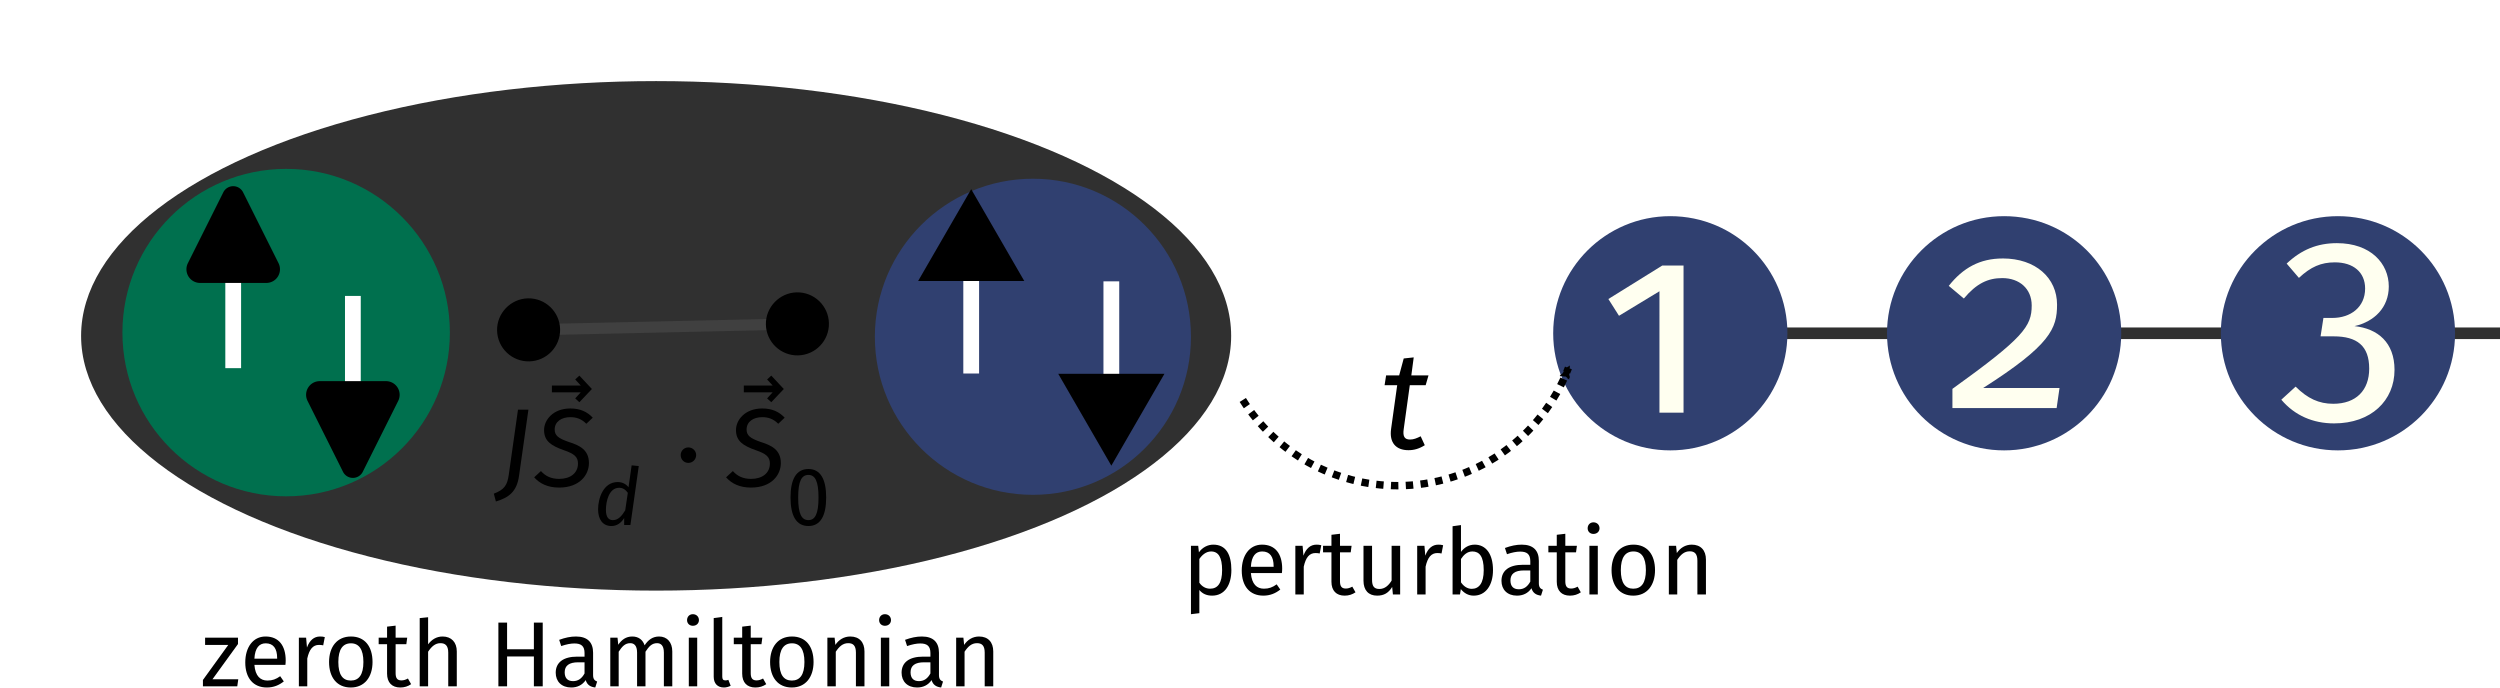 <?xml version="1.0" encoding="UTF-8" standalone="no"?>
<svg
   xml:space="preserve"
   inkscape:version="1.2.1 (9c6d41e410, 2022-07-14)"
   sodipodi:docname="perturbation.svg"
   id="svg32714"
   version="1.2"
   viewBox="0 0 674.016 185.355"
   height="185.355pt"
   width="674.016pt"
   xmlns:inkscape="http://www.inkscape.org/namespaces/inkscape"
   xmlns:sodipodi="http://sodipodi.sourceforge.net/DTD/sodipodi-0.dtd"
   xmlns="http://www.w3.org/2000/svg"
   xmlns:svg="http://www.w3.org/2000/svg"
   xmlns:ns26="http://www.iki.fi/pav/software/textext/"><sodipodi:namedview
     id="namedview32716"
     pagecolor="#505050"
     bordercolor="#eeeeee"
     borderopacity="1"
     inkscape:pageshadow="0"
     inkscape:pageopacity="0"
     inkscape:pagecheckerboard="0"
     inkscape:document-units="pt"
     showgrid="false"
     inkscape:zoom="1.1540071"
     inkscape:cx="476.16693"
     inkscape:cy="-14.731279"
     inkscape:window-width="1916"
     inkscape:window-height="1052"
     inkscape:window-x="0"
     inkscape:window-y="24"
     inkscape:window-maximized="1"
     inkscape:current-layer="svg32714"
     inkscape:snap-bbox="true"
     inkscape:object-paths="true"
     inkscape:snap-intersection-paths="true"
     inkscape:snap-global="false"
     inkscape:showpageshadow="0"
     inkscape:deskcolor="#505050" /><defs
     id="defs32609"><inkscape:path-effect
       effect="spiro"
       id="path-effect15818"
       is_visible="true"
       lpeversion="1" /><marker
       style="overflow:visible"
       id="marker15558"
       refX="0"
       refY="0"
       orient="auto"
       inkscape:stockid="Dot"
       markerWidth="5.667"
       markerHeight="5.667"
       viewBox="0 0 5.667 5.667"
       inkscape:isstock="true"
       inkscape:collect="always"
       preserveAspectRatio="xMidYMid"><path
         transform="scale(0.5)"
         style="fill:context-stroke;fill-rule:evenodd;stroke:context-stroke;stroke-width:1pt"
         d="M 5,0 C 5,2.76 2.76,5 0,5 -2.76,5 -5,2.76 -5,0 c 0,-2.76 2.3,-5 5,-5 2.76,0 5,2.24 5,5 z"
         id="path15556"
         sodipodi:nodetypes="sssss" /></marker><marker
       style="overflow:visible"
       id="Dot"
       refX="0"
       refY="0"
       orient="auto"
       inkscape:stockid="Dot"
       markerWidth="5.667"
       markerHeight="5.667"
       viewBox="0 0 5.667 5.667"
       inkscape:isstock="true"
       inkscape:collect="always"
       preserveAspectRatio="xMidYMid"><path
         transform="scale(0.5)"
         style="fill:context-stroke;fill-rule:evenodd;stroke:context-stroke;stroke-width:1pt"
         d="M 5,0 C 5,2.76 2.76,5 0,5 -2.76,5 -5,2.76 -5,0 c 0,-2.76 2.3,-5 5,-5 2.76,0 5,2.24 5,5 z"
         id="Dot1"
         sodipodi:nodetypes="sssss" /></marker><inkscape:path-effect
       effect="spiro"
       id="path-effect13972"
       is_visible="true"
       lpeversion="1" /><inkscape:path-effect
       effect="spiro"
       id="path-effect13467"
       is_visible="true"
       lpeversion="1" /><inkscape:path-effect
       effect="spiro"
       id="path-effect13026"
       is_visible="true"
       lpeversion="1" /><marker
       style="overflow:visible"
       id="RoundedArrow"
       refX="0"
       refY="0"
       orient="auto-start-reverse"
       inkscape:stockid="RoundedArrow"
       markerWidth="6.135"
       markerHeight="5.93"
       viewBox="0 0 6.135 5.93"
       inkscape:isstock="true"
       inkscape:collect="always"
       preserveAspectRatio="xMidYMid"><path
         transform="scale(0.7)"
         d="m -0.211,-4.106 6.422,3.211 a 1,1 90 0 1 0,1.789 L -0.211,4.106 A 1.236,1.236 31.717 0 1 -2,3 v -6 a 1.236,1.236 148.283 0 1 1.789,-1.106 z"
         style="fill:context-stroke;fill-rule:evenodd;stroke:none"
         id="path1367" /></marker><inkscape:path-effect
       effect="spiro"
       id="path-effect97285"
       is_visible="true"
       lpeversion="1" /><marker
       style="overflow:visible"
       id="EmptyTriangleIn"
       refX="-1"
       refY="0"
       orient="auto-start-reverse"
       inkscape:stockid="EmptyTriangleIn"
       markerWidth="5.824"
       markerHeight="6.733"
       viewBox="0 0 5.824 6.733"
       inkscape:isstock="true"
       inkscape:collect="always"
       preserveAspectRatio="xMidYMid"><path
         transform="scale(0.5)"
         style="fill:context-fill;fill-rule:evenodd;stroke:context-stroke;stroke-width:2"
         d="M 5.77,0 -2.88,5 V -5 Z"
         id="path153" /></marker><inkscape:path-effect
       effect="spiro"
       id="path-effect97007"
       is_visible="true"
       lpeversion="1" /><marker
       style="overflow:visible"
       id="marker9621"
       refX="0"
       refY="0"
       orient="auto"
       inkscape:stockid="Arrow2Mend"
       inkscape:isstock="true"><path
         transform="scale(-0.6)"
         d="M 8.719,4.034 -2.207,0.016 8.719,-4.002 c -1.745,2.372 -1.735,5.617 -6e-7,8.035 z"
         style="fill:context-stroke;fill-rule:evenodd;stroke:context-stroke;stroke-width:0.625;stroke-linejoin:round"
         id="path9619" /></marker><marker
       style="overflow:visible"
       id="Arrow2Mend"
       refX="0"
       refY="0"
       orient="auto"
       inkscape:stockid="Arrow2Mend"
       inkscape:isstock="true"><path
         transform="scale(-0.6)"
         d="M 8.719,4.034 -2.207,0.016 8.719,-4.002 c -1.745,2.372 -1.735,5.617 -6e-7,8.035 z"
         style="fill:context-stroke;fill-rule:evenodd;stroke:context-stroke;stroke-width:0.625;stroke-linejoin:round"
         id="path9370" /></marker><marker
       style="overflow:visible"
       id="Arrow2Lend"
       refX="0"
       refY="0"
       orient="auto"
       inkscape:stockid="Arrow2Lend"
       inkscape:isstock="true"><path
         transform="matrix(-1.1,0,0,-1.1,-1.1,0)"
         d="M 8.719,4.034 -2.207,0.016 8.719,-4.002 c -1.745,2.372 -1.735,5.617 -6e-7,8.035 z"
         style="fill:context-stroke;fill-rule:evenodd;stroke:context-stroke;stroke-width:0.625;stroke-linejoin:round"
         id="path9364" /></marker><inkscape:path-effect
       effect="spiro"
       id="path-effect8375"
       is_visible="true"
       lpeversion="1" /><inkscape:path-effect
       effect="spiro"
       id="path-effect8371"
       is_visible="true"
       lpeversion="1" /><inkscape:path-effect
       effect="spiro"
       id="path-effect8334"
       is_visible="true"
       lpeversion="1" /><inkscape:path-effect
       effect="spiro"
       id="path-effect8213"
       is_visible="true"
       lpeversion="1" /><clipPath
       id="clip1"><path
         d="m 28,134 h 11 v 17.242 H 28 Z m 0,0"
         id="path32600" /></clipPath><clipPath
       id="clip2"><path
         d="m 75,134 h 12 v 17.242 H 75 Z m 0,0"
         id="path32603" /></clipPath><clipPath
       id="clip3"><path
         d="m 345,133 h 10.316 v 13 H 345 Z m 0,0"
         id="path32606" /></clipPath><g
       id="id-d512316c-f310-4ef7-b32f-ea93f87dd485-7"><g
         id="id-aec88e65-99b3-4c56-a594-255c12e961eb-5"><path
           d="M 5.406,-10.469 H 1.219 V 3.484 h 4.188 z M 4.875,-9.953 V 2.969 H 1.781 V -9.953 Z M 3.234,-4.5 c -0.391,0 -0.938,0.125 -0.938,0.391 0,0.125 0.094,0.234 0.25,0.234 0.031,0 0.078,-0.016 0.125,-0.031 0.172,-0.078 0.312,-0.109 0.516,-0.109 0.5,0 0.609,0.297 0.609,0.688 0,0.531 -0.188,0.719 -0.906,0.766 v 0.844 c 0,0.141 0.125,0.234 0.25,0.234 0.125,0 0.25,-0.094 0.25,-0.234 V -2.172 C 4.062,-2.266 4.344,-2.656 4.344,-3.344 4.344,-3.953 4.094,-4.5 3.234,-4.5 Z m -0.094,3.297 c -0.203,0 -0.344,0.156 -0.344,0.359 0,0.203 0.141,0.359 0.344,0.359 0.203,0 0.344,-0.156 0.344,-0.359 0,-0.203 -0.141,-0.359 -0.344,-0.359 z m 0,0"
           id="id-7c2a457f-f768-4159-9e9f-9df2cc3e5e13-3" /></g><g
         id="id-cbdc8fff-0ca5-40b0-a6c3-fd6785a6998c-5"><path
           d="M 4.031,-5.25 H 0.484 v 0.781 h 2.5 L 0.25,-0.688 V 0 H 3.953 L 4.062,-0.766 H 1.281 l 2.75,-3.797 z m 0,0"
           id="id-d973a2bc-a0f1-46d3-be99-e1468b8100fd-6" /></g><g
         id="id-5686a47d-2053-4c4d-820f-b70b1f5df129-2"><path
           d="m 4.922,-2.781 c 0,-1.609 -0.75,-2.594 -2.172,-2.594 -1.359,0 -2.188,1.172 -2.188,2.797 0,1.672 0.859,2.703 2.328,2.703 0.734,0 1.312,-0.25 1.828,-0.656 L 4.328,-1.094 C 3.875,-0.766 3.484,-0.625 2.953,-0.625 c -0.75,0 -1.312,-0.469 -1.406,-1.688 h 3.344 c 0.016,-0.125 0.031,-0.297 0.031,-0.469 z M 4,-2.984 H 1.547 c 0.062,-1.172 0.531,-1.656 1.219,-1.656 0.828,0 1.234,0.562 1.234,1.594 z m 0,0"
           id="id-a332717d-d305-44bd-a0ed-aad2acac9b2e-9" /></g><g
         id="id-0e774e49-ecc7-4b16-9075-b05632ae91b5-1"><path
           d="m 3.203,-5.375 c -0.641,0 -1.125,0.406 -1.406,1.188 L 1.703,-5.25 H 0.922 V 0 h 0.906 v -3 c 0.219,-1 0.609,-1.469 1.266,-1.469 0.188,0 0.297,0.016 0.453,0.047 L 3.719,-5.312 C 3.562,-5.359 3.375,-5.375 3.203,-5.375 Z m 0,0"
           id="id-af3d88dc-cd40-4e0c-89bc-b4785b17be2d-2" /></g><g
         id="id-b16cf8d5-1627-44bd-a3e3-091b7fd09800-7"><path
           d="m 2.922,-5.375 c -1.5,0 -2.359,1.125 -2.359,2.75 0,1.672 0.859,2.75 2.344,2.75 C 4.391,0.125 5.25,-1 5.25,-2.625 c 0,-1.672 -0.828,-2.75 -2.328,-2.75 z m 0,0.734 c 0.859,0 1.344,0.641 1.344,2.016 0,1.375 -0.484,2 -1.359,2 -0.875,0 -1.344,-0.625 -1.344,-2 0,-1.375 0.484,-2.016 1.359,-2.016 z m 0,0"
           id="id-20005495-b261-4cc2-b6b6-ed297e2db39b-0" /></g><g
         id="id-6b9ff16d-207e-4e6d-bab3-4e5b23972824-9"><path
           d="m 3.25,-0.844 c -0.266,0.141 -0.469,0.203 -0.703,0.203 -0.453,0 -0.625,-0.25 -0.625,-0.781 v -3.125 h 1.156 L 3.172,-5.25 h -1.25 V -6.547 L 1,-6.438 V -5.25 H 0.094 v 0.703 H 1 V -1.375 c 0,0.969 0.531,1.5 1.422,1.5 C 2.875,0.125 3.25,0 3.594,-0.234 Z m 0,0"
           id="id-32b60361-bbea-40ea-b977-53eb510acd35-3" /></g><g
         id="id-71869a43-d697-4ceb-a7f9-8ebf4b864781-6"><path
           d="m 3.391,-5.375 c -0.656,0 -1.172,0.328 -1.562,0.844 v -2.922 l -0.906,0.094 V 0 h 0.906 V -3.734 C 2.188,-4.281 2.594,-4.656 3.156,-4.656 3.656,-4.656 4,-4.422 4,-3.641 V 0 H 4.922 V -3.766 C 4.922,-4.75 4.344,-5.375 3.391,-5.375 Z m 0,0"
           id="id-1e3d112e-4560-4763-824b-0e30cffc45d8-0" /></g><g
         id="id-1e91a301-79e9-4d0c-a978-b6b3c6a52f9e-6"><path
           d="m 2.375,-5.375 c -1.094,0 -1.891,0.609 -1.891,1.453 0,0.734 0.438,1.219 1.578,1.516 1.016,0.266 1.281,0.469 1.281,0.984 0,0.5 -0.438,0.797 -1.125,0.797 -0.578,0 -1.062,-0.188 -1.484,-0.5 L 0.25,-0.562 c 0.453,0.391 1.094,0.688 1.984,0.688 1.062,0 2.078,-0.5 2.078,-1.594 0,-0.922 -0.641,-1.359 -1.75,-1.641 -0.844,-0.219 -1.125,-0.422 -1.125,-0.844 0,-0.422 0.359,-0.688 0.969,-0.688 0.484,0 0.891,0.141 1.359,0.438 L 4.156,-4.781 C 3.656,-5.156 3.109,-5.375 2.375,-5.375 Z m 0,0"
           id="id-53a9d073-0486-42ca-ac9a-a430e0ddfb98-2" /></g><g
         id="id-0db217cc-3c59-4772-870f-536584d3a0e2-6"><path
           d="m 1.359,-7.781 c -0.375,0 -0.625,0.281 -0.625,0.641 0,0.344 0.25,0.609 0.625,0.609 0.391,0 0.656,-0.266 0.656,-0.609 C 2.016,-7.5 1.75,-7.781 1.359,-7.781 Z M 1.828,-5.25 H 0.922 V 0 h 0.906 z m 0,0"
           id="id-87b2e3dc-de9a-40b7-8807-e8766aeb7488-1" /></g></g><inkscape:path-effect
       effect="spiro"
       id="path-effect97007-1"
       is_visible="true"
       lpeversion="1" /><inkscape:path-effect
       effect="spiro"
       id="path-effect97285-2"
       is_visible="true"
       lpeversion="1" /><clipPath
       id="clip-0"><path
         clip-rule="nonzero"
         d="m 355,64 h 203.055 v 4 H 355 Z m 0,0"
         id="path4083" /></clipPath><clipPath
       id="clip-1"><path
         clip-rule="nonzero"
         d="m 405,88 h 114 v 61.895 H 405 Z m 0,0"
         id="path4086" /></clipPath><clipPath
       id="clip-2"><path
         clip-rule="nonzero"
         d="m 547,8 h 11.055 V 23 H 547 Z m 0,0"
         id="path4089" /></clipPath><clipPath
       id="clip-3"><path
         clip-rule="nonzero"
         d="m 25,133 h 11 v 16.895 H 25 Z m 0,0"
         id="path4092" /></clipPath><clipPath
       id="clip-4"><path
         clip-rule="nonzero"
         d="m 73,133 h 11 v 16.895 H 73 Z m 0,0"
         id="path4095" /></clipPath><marker
       style="overflow:visible"
       id="Arrow2Mend-7"
       refX="0"
       refY="0"
       orient="auto"
       inkscape:stockid="Arrow2Mend"
       inkscape:isstock="true"><path
         transform="scale(-0.6)"
         d="M 8.719,4.034 -2.207,0.016 8.719,-4.002 c -1.745,2.372 -1.735,5.617 -6e-7,8.035 z"
         style="fill:context-stroke;fill-rule:evenodd;stroke:context-stroke;stroke-width:0.625;stroke-linejoin:round"
         id="path9370-5" /></marker><inkscape:path-effect
       effect="spiro"
       id="path-effect8371-3"
       is_visible="true"
       lpeversion="1" /><filter
       inkscape:collect="always"
       style="color-interpolation-filters:sRGB"
       id="filter15718"
       x="-0.071"
       y="-0.159"
       width="1.141"
       height="1.318"><feGaussianBlur
         inkscape:collect="always"
         stdDeviation="9.11"
         id="feGaussianBlur15720" /></filter></defs><ellipse
     style="opacity:1;mix-blend-mode:normal;fill:#303030;fill-opacity:1;stroke:none;stroke-width:3.869;stroke-dasharray:none;filter:url(#filter15718)"
     id="path14894"
     cx="176.896"
     cy="90.55"
     rx="155.032"
     ry="68.686" /><path
     style="fill:none;stroke:#303030;stroke-width:3.129;stroke-linecap:butt;stroke-linejoin:miter;stroke-miterlimit:4;stroke-dasharray:none;stroke-opacity:1"
     d="M 448.853,89.853 H 674.016"
     id="path8211"
     inkscape:path-effect="#path-effect8213"
     inkscape:original-d="m 448.85319,89.852667 c 75.05505,-7.51e-4 150.10924,-7.51e-4 225.16256,0" /><path
     fill-rule="nonzero"
     fill="#304070"
     fill-opacity="1"
     d="m 321.089,90.796 c 0,23.535 -19.078,42.61 -42.61,42.61 -23.535,0 -42.61,-19.075 -42.61,-42.61 0,-23.532 19.075,-42.61 42.61,-42.61 23.532,0 42.61,19.078 42.61,42.61 z m 0,0"
     id="path4102-6"
     style="stroke-width:0.775" /><path
     fill-rule="nonzero"
     fill="#307070"
     fill-opacity="1"
     d="m 121.288,89.671 c 0,24.378 -19.766,44.141 -44.141,44.141 -24.378,0 -44.141,-19.763 -44.141,-44.141 0,-24.375 19.763,-44.141 44.141,-44.141 24.375,0 44.141,19.766 44.141,44.141 z m 0,0"
     id="path4100-3"
     style="fill:#00704e;fill-opacity:1;stroke-width:0.803" /><path
     style="fill:#304070;fill-opacity:1;fill-rule:nonzero;stroke:none;stroke-width:0.654"
     d="m 571.897,89.853 c 0,17.439 -14.137,31.573 -31.573,31.573 -17.439,0 -31.573,-14.134 -31.573,-31.573 0,-17.437 14.134,-31.573 31.573,-31.573 17.437,0 31.573,14.137 31.573,31.573 z m 0,0"
     id="path9341" /><path
     style="fill:#304070;fill-opacity:1;fill-rule:nonzero;stroke:none;stroke-width:0.654"
     d="m 481.897,89.853 c 0,17.439 -14.137,31.573 -31.573,31.573 -17.439,0 -31.573,-14.134 -31.573,-31.573 0,-17.437 14.134,-31.573 31.573,-31.573 17.437,0 31.573,14.137 31.573,31.573 z m 0,0"
     id="path8295" /><path
     style="fill:none;stroke:#000000;stroke-width:2;stroke-linecap:butt;stroke-linejoin:miter;stroke-miterlimit:4;stroke-dasharray:2, 2;stroke-dashoffset:0;stroke-opacity:1;marker-end:url(#Arrow2Mend-7)"
     d="m 335.065,107.836 c 4.401,7.023 10.606,12.906 17.855,16.925 7.248,4.02 15.525,6.168 23.813,6.181 9.923,0.016 19.829,-3.054 28.004,-8.679 8.175,-5.625 14.583,-13.779 18.114,-23.053"
     id="path8369-5"
     inkscape:path-effect="#path-effect8371-3"
     inkscape:original-d="m 335.06543,107.83625 c 3.60647,4.97561 38.06292,18.12918 41.66789,23.10629 3.60495,4.97711 26.23416,-22.10401 46.11865,-31.731359"
     sodipodi:nodetypes="csc" /><g
     transform="matrix(7.052,0,0,7.052,433.619,71.584)"
     ns26:version="1.6.0"
     ns26:texconverter="pdflatex"
     ns26:pdfconverter="inkscape"
     ns26:text="1"
     ns26:preamble="/home/kirito/.config/inkscape/textext.tex"
     ns26:scale="1.538712710378192"
     ns26:alignment="middle center"
     ns26:stroke-to-path="0"
     ns26:inkscapeversion="1.1.2"
     ns26:jacobian_sqrt="1.15403"
     id="g5204"
     style="fill:#fffff0;fill-opacity:1"><defs
       id="id-dd0b2e13-3573-4216-8844-eac4baa350d1"><g
         id="id-b973796e-d354-4848-a5ff-eaebdb09e24b"><g
           id="id-c3d102dd-40fc-4a9c-b5fd-9099f25be71d"><path
             d="M 5.406,-10.469 H 1.219 V 3.484 h 4.188 z M 4.875,-9.953 V 2.969 H 1.781 V -9.953 Z M 3.234,-4.5 c -0.391,0 -0.938,0.125 -0.938,0.391 0,0.125 0.094,0.234 0.25,0.234 0.031,0 0.078,-0.016 0.125,-0.031 0.172,-0.078 0.312,-0.109 0.516,-0.109 0.5,0 0.609,0.297 0.609,0.688 0,0.531 -0.188,0.719 -0.906,0.766 v 0.844 c 0,0.141 0.125,0.234 0.25,0.234 0.125,0 0.25,-0.094 0.25,-0.234 V -2.172 C 4.062,-2.266 4.344,-2.656 4.344,-3.344 4.344,-3.953 4.094,-4.5 3.234,-4.5 Z m -0.094,3.297 c -0.203,0 -0.344,0.156 -0.344,0.359 0,0.203 0.141,0.359 0.344,0.359 0.203,0 0.344,-0.156 0.344,-0.359 0,-0.203 -0.141,-0.359 -0.344,-0.359 z m 0,0"
             id="id-26b0e9d6-a94f-4966-a84e-15f1b8718643" /></g><g
           id="id-1667c4f7-7ac4-4136-847d-d91f19a27025"><path
             d="m 3.219,-5.625 h -0.812 l -2.062,1.281 0.406,0.641 1.547,-0.938 V 0 H 3.219 Z m 0,0"
             id="id-70203c3e-0722-4afe-a49b-8cd7dbe769d6" /></g></g></defs><g
       fill="#000000"
       fill-opacity="1"
       id="id-5ddd0cd7-14a8-4e50-9881-ece535838dfe"
       transform="translate(-149.056,-129.14)"
       style="fill:#fffff0;fill-opacity:1"><g
         transform="translate(148.712,134.765)"
         id="g5201"
         style="fill:#fffff0;fill-opacity:1"><path
           d="m 3.219,-5.625 h -0.812 l -2.062,1.281 0.406,0.641 1.547,-0.938 V 0 H 3.219 Z m 0,0"
           id="id-f140cd23-f640-40a4-aff7-73312f5ce338"
           style="fill:#fffff0;fill-opacity:1" /></g></g></g><g
     transform="matrix(7.052,0,0,7.052,525.391,69.687)"
     ns26:version="1.6.0"
     ns26:texconverter="pdflatex"
     ns26:pdfconverter="inkscape"
     ns26:text="2"
     ns26:preamble="/home/kirito/.config/inkscape/textext.tex"
     ns26:scale="9.402392397113081"
     ns26:alignment="middle center"
     ns26:stroke-to-path="0"
     ns26:inkscapeversion="1.1.2"
     ns26:jacobian_sqrt="7.05177"
     style="fill:#fffff0;fill-opacity:1;stroke-width:0"
     id="g5585"><defs
       id="id-6a4a5511-3f68-49db-9157-c4ad87183321"
       style="fill:#fffff0;fill-opacity:1;stroke-width:0"><g
         id="id-57d23a1f-89b1-4436-bbc7-2a4cdee42d2d"
         style="fill:#fffff0;fill-opacity:1;stroke-width:0"><g
           id="id-443c3c25-1e2b-40b0-9286-a500f1a904b5"
           style="fill:#fffff0;fill-opacity:1;stroke-width:0"><path
             d="M 5.406,-10.469 H 1.219 V 3.484 h 4.188 z M 4.875,-9.953 V 2.969 H 1.781 V -9.953 Z M 3.234,-4.5 c -0.391,0 -0.938,0.125 -0.938,0.391 0,0.125 0.094,0.234 0.25,0.234 0.031,0 0.078,-0.016 0.125,-0.031 0.172,-0.078 0.312,-0.109 0.516,-0.109 0.5,0 0.609,0.297 0.609,0.688 0,0.531 -0.188,0.719 -0.906,0.766 v 0.844 c 0,0.141 0.125,0.234 0.25,0.234 0.125,0 0.25,-0.094 0.25,-0.234 V -2.172 C 4.062,-2.266 4.344,-2.656 4.344,-3.344 4.344,-3.953 4.094,-4.5 3.234,-4.5 Z m -0.094,3.297 c -0.203,0 -0.344,0.156 -0.344,0.359 0,0.203 0.141,0.359 0.344,0.359 0.203,0 0.344,-0.156 0.344,-0.359 0,-0.203 -0.141,-0.359 -0.344,-0.359 z m 0,0"
             id="id-52a0cf9d-15e8-47c4-8c72-12bce957fc6c"
             style="fill:#fffff0;fill-opacity:1;stroke-width:0" /></g><g
           id="id-34e0aa38-a64d-4524-83f6-c59d6df62f79"
           style="fill:#fffff0;fill-opacity:1;stroke-width:0"><path
             d="m 2.219,-5.719 c -0.875,0 -1.516,0.359 -2.062,1.047 L 0.734,-4.188 c 0.484,-0.578 0.922,-0.781 1.469,-0.781 0.656,0 1.125,0.406 1.125,1.047 0,0.797 -0.312,1.234 -3.031,3.188 V 0 H 4.281 L 4.391,-0.766 H 1.469 c 2.578,-1.641 2.828,-2.281 2.828,-3.188 0,-1.016 -0.812,-1.766 -2.078,-1.766 z m 0,0"
             id="id-e40e3187-e742-497f-8c55-b1bcdcfb6095"
             style="fill:#fffff0;fill-opacity:1;stroke-width:0" /></g></g></defs><g
       fill-opacity="1"
       id="id-70b7229c-a90e-43af-807a-c81d317eb872"
       transform="translate(-148.868,-129.046)"
       style="fill:#fffff0;fill-opacity:1;stroke-width:0"><g
         transform="translate(148.712,134.765)"
         style="fill:#fffff0;fill-opacity:1;stroke-width:0"
         id="g6493"><path
           d="m 2.219,-5.719 c -0.875,0 -1.516,0.359 -2.062,1.047 L 0.734,-4.188 c 0.484,-0.578 0.922,-0.781 1.469,-0.781 0.656,0 1.125,0.406 1.125,1.047 0,0.797 -0.312,1.234 -3.031,3.188 V 0 H 4.281 L 4.391,-0.766 H 1.469 c 2.578,-1.641 2.828,-2.281 2.828,-3.188 0,-1.016 -0.812,-1.766 -2.078,-1.766 z m 0,0"
           id="id-81eae40f-0dfb-4709-a454-109ec118b029"
           style="fill:#fffff0;fill-opacity:1;stroke-width:0" /></g></g></g><path
     style="fill:none;fill-opacity:1;stroke:#ffffff;stroke-width:4.252;stroke-miterlimit:4.5;stroke-dasharray:none;stroke-dashoffset:0;stroke-opacity:1;marker-end:url(#EmptyTriangleIn)"
     d="M 261.842,100.7 V 71.771"
     id="path97005"
     inkscape:path-effect="#path-effect97007"
     inkscape:original-d="m 261.84152,100.69995 c 7.5e-4,-9.643718 7.5e-4,-19.286678 0,-28.928895" /><path
     style="fill:none;fill-opacity:1;stroke:#ffffff;stroke-width:4.252;stroke-miterlimit:4.5;stroke-dasharray:none;stroke-dashoffset:0;stroke-opacity:1;marker-end:url(#EmptyTriangleIn)"
     d="M 299.625,75.852 V 104.781"
     id="path97281"
     inkscape:path-effect="#path-effect97285"
     inkscape:original-d="m 299.62513,75.851881 c 7.5e-4,9.643717 7.5e-4,19.286677 0,28.928899" /><path
     style="fill:none;fill-opacity:1;stroke:#ffffff;stroke-width:4.252;stroke-miterlimit:4.5;stroke-dasharray:none;stroke-dashoffset:0;stroke-opacity:1;marker-end:url(#RoundedArrow)"
     d="M 62.874,99.257 V 70.328"
     id="path97005-9"
     inkscape:path-effect="#path-effect97007-1"
     inkscape:original-d="m 62.874188,99.257269 c 7.5e-4,-9.643719 7.5e-4,-19.286679 0,-28.928896" /><path
     style="fill:none;fill-opacity:1;stroke:#ffffff;stroke-width:4.252;stroke-miterlimit:4.5;stroke-dasharray:none;stroke-dashoffset:0;stroke-opacity:1;marker-end:url(#RoundedArrow)"
     d="M 95.137,79.783 V 108.712"
     id="path97281-3"
     inkscape:path-effect="#path-effect97285-2"
     inkscape:original-d="m 95.136567,79.782737 c 7.5e-4,9.643717 7.5e-4,19.286677 0,28.928893" /><g
     ns26:version="1.8.1"
     ns26:texconverter="xelatex"
     ns26:pdfconverter="inkscape"
     ns26:text="$J \\vec S_d \\cdot \\vec S_0$"
     ns26:preamble="/home/kirito/.config/textext/beamer_preamble.tex"
     ns26:scale="4.0"
     ns26:alignment="middle center"
     ns26:stroke-to-path="0"
     ns26:inkscapeversion="1.2.1"
     transform="matrix(3,0,0,3,133.137,101.268)"
     ns26:jacobian_sqrt="3.0"
     id="g5285"><defs
   id="id-49897a2d-6ca0-4def-900d-5a6820e492be">
    <g
   id="id-b35b3373-debf-4097-a2e9-09cd23904e1f">
      <g
   id="id-ed0928d2-ee8d-4b3c-8f52-cd4e6bc5d7b9">
        <path
   d="m 5.438,-6.438 v 5.891 H 1.344 V -6.438 Z m 0.547,-0.547 h -5.188 V 0 h 5.188 z m -2.75,4.953 c -0.219,0 -0.406,0.188 -0.406,0.422 0,0.219 0.188,0.406 0.406,0.406 0.25,0 0.422,-0.188 0.422,-0.406 0,-0.234 -0.172,-0.422 -0.422,-0.422 z M 3.438,-5.453 c -0.5,0 -0.906,0.188 -1.25,0.594 l 0.391,0.281 C 2.828,-4.875 3.094,-5 3.406,-5 3.766,-5 4,-4.812 4,-4.484 4,-3.844 2.953,-3.953 2.953,-2.938 v 0.297 H 3.5 V -2.906 c 0,-0.797 1.078,-0.656 1.078,-1.625 0,-0.469 -0.375,-0.922 -1.141,-0.922 z m 0,0"
   id="id-08122262-b2f0-41c4-9d3d-30f0e657c5a8" />
      </g>
      <g
   id="id-64f7b8b5-3d5a-4945-8e3f-456ee6119b06">
        <path
   d="M 2.656,-6.875 H 1.719 L 0.891,-1.031 C 0.766,-0.109 0.5,0.312 -0.453,0.672 L -0.266,1.375 C 0.875,1.031 1.609,0.516 1.812,-0.922 Z m 0,0"
   id="id-edbb8fd4-c320-46a6-9c43-cd2cac0956a5" />
      </g>
      <g
   id="id-8c1c3a2a-7755-4c5b-ae5d-5c36d07d3262">
        <path
   d="m -1.422,-8.203 -0.375,0.344 0.5,0.547 h -2.594 v 0.609 h 2.594 l -0.5,0.547 0.375,0.344 1.125,-1.188 z m 0,0"
   id="id-82b27ffa-c5c6-43f7-8e75-9c244c6e9091" />
      </g>
      <g
   id="id-f4f3d055-12b3-418d-bcfb-bafc5f5aa9be">
        <path
   d="m 3.234,-6.984 c -1.547,0 -2.359,1.031 -2.359,1.938 0,0.984 0.625,1.406 1.781,1.812 0.953,0.328 1.266,0.609 1.266,1.203 0,0.844 -0.672,1.375 -1.688,1.375 C 1.5,-0.656 1,-0.906 0.594,-1.359 l -0.609,0.562 c 0.5,0.562 1.219,0.922 2.234,0.922 1.875,0 2.688,-1.156 2.688,-2.203 0,-1.188 -0.844,-1.594 -1.797,-1.891 -1,-0.344 -1.281,-0.609 -1.281,-1.125 0,-0.719 0.625,-1.109 1.406,-1.109 0.547,0 1,0.156 1.438,0.594 L 5.25,-6.156 C 4.75,-6.688 4.125,-6.984 3.234,-6.984 Z m 0,0"
   id="id-acb49069-43f0-417c-861d-1dca88c0c511" />
      </g>
      <g
   id="id-b9c9ecb5-eafe-48a6-9a57-59c7beea0619">
        <path
   d="m 1.188,-3.484 c -0.391,0 -0.688,0.312 -0.688,0.688 0,0.391 0.297,0.703 0.688,0.703 0.391,0 0.703,-0.312 0.703,-0.703 0,-0.375 -0.312,-0.688 -0.703,-0.688 z m 0,0"
   id="id-b8d3a8e3-844b-4051-aead-b7e9a9f25690" />
      </g>
      <g
   id="id-be67d191-e391-4eb7-8516-34401254d703">
        <path
   d="m 3.906,-4.625 v 4.234 H 0.969 V -4.625 Z M 4.297,-5.016 H 0.578 V 0 h 3.719 z m -1.969,3.562 c -0.156,0 -0.297,0.125 -0.297,0.297 0,0.156 0.141,0.297 0.297,0.297 C 2.5,-0.859 2.625,-1 2.625,-1.156 2.625,-1.328 2.5,-1.453 2.328,-1.453 Z m 0.141,-2.469 c -0.359,0 -0.641,0.141 -0.891,0.422 L 1.844,-3.297 C 2.031,-3.5 2.234,-3.594 2.453,-3.594 c 0.266,0 0.438,0.125 0.438,0.359 0,0.469 -0.766,0.391 -0.766,1.125 v 0.203 h 0.391 v -0.188 c 0,-0.562 0.781,-0.469 0.781,-1.156 0,-0.344 -0.281,-0.672 -0.828,-0.672 z m 0,0"
   id="id-54f291f6-fab5-4d28-8692-373168330d4f" />
      </g>
      <g
   id="id-247c3608-1108-4354-85da-1d2b569174a6">
        <path
   d="m 2.25,-3.344 c 0.344,0 0.578,0.172 0.781,0.453 L 2.797,-1.312 c -0.328,0.531 -0.641,0.875 -1.109,0.875 -0.391,0 -0.625,-0.281 -0.625,-0.922 0,-0.75 0.266,-1.984 1.188,-1.984 z m 1.125,-2.016 -0.281,1.969 C 2.891,-3.656 2.562,-3.859 2.125,-3.859 c -1.297,0 -1.766,1.469 -1.766,2.453 0,0.906 0.422,1.5 1.203,1.5 0.484,0 0.875,-0.281 1.141,-0.719 V 0 h 0.562 l 0.75,-5.297 z m 0,0"
   id="id-611e0b20-4d4f-497f-bbea-942ee1359073" />
      </g>
      <g
   id="id-aa341d88-3c3f-46f8-b635-f56e0cdb2c30">
        <path
   d="m 2.016,-4.5 c 0.594,0 0.906,0.547 0.906,2.031 0,1.484 -0.312,2.031 -0.906,2.031 -0.609,0 -0.922,-0.547 -0.922,-2.031 0,-1.484 0.312,-2.031 0.922,-2.031 z m 0,-0.531 c -1.078,0 -1.609,0.891 -1.609,2.562 0,1.672 0.531,2.562 1.609,2.562 1.062,0 1.594,-0.891 1.594,-2.562 0,-1.672 -0.531,-2.562 -1.594,-2.562 z m 0,0"
   id="id-80560866-3600-4f69-9d2c-839676491f4a" />
      </g>
    </g>
  </defs>
  <g
   fill="#000000"
   fill-opacity="1"
   id="id-77e001af-58fc-47f5-b9fb-2dec8514ffde"
   transform="translate(-148.259,-124.828)">
    <g
   transform="translate(148.712,134.765)"
   id="g12265"><path
   d="M 2.656,-6.875 H 1.719 L 0.891,-1.031 C 0.766,-0.109 0.5,0.312 -0.453,0.672 L -0.266,1.375 C 0.875,1.031 1.609,0.516 1.812,-0.922 Z m 0,0"
   id="id-84bf62ae-cf41-4678-ace5-99886aa74a65" />
      </g></g>
  <g
   fill="#000000"
   fill-opacity="1"
   id="id-cf848387-4a74-4265-9f59-b6ed4ba8d127"
   transform="translate(-148.259,-124.828)">
    <g
   transform="translate(157.37,133.031)"
   id="g12269"><path
   d="m -1.422,-8.203 -0.375,0.344 0.5,0.547 h -2.594 v 0.609 h 2.594 l -0.5,0.547 0.375,0.344 1.125,-1.188 z m 0,0"
   id="id-a15db4dd-4172-4712-8201-b83a8ac9e7ff" />
      </g></g>
  <g
   fill="#000000"
   fill-opacity="1"
   id="id-10e2805e-36b8-4353-aeca-a7462dc171f5"
   transform="translate(-148.259,-124.828)">
    <g
   transform="translate(151.9,134.765)"
   id="g12273"><path
   d="m 3.234,-6.984 c -1.547,0 -2.359,1.031 -2.359,1.938 0,0.984 0.625,1.406 1.781,1.812 0.953,0.328 1.266,0.609 1.266,1.203 0,0.844 -0.672,1.375 -1.688,1.375 C 1.5,-0.656 1,-0.906 0.594,-1.359 l -0.609,0.562 c 0.5,0.562 1.219,0.922 2.234,0.922 1.875,0 2.688,-1.156 2.688,-2.203 0,-1.188 -0.844,-1.594 -1.797,-1.891 -1,-0.344 -1.281,-0.609 -1.281,-1.125 0,-0.719 0.625,-1.109 1.406,-1.109 0.547,0 1,0.156 1.438,0.594 L 5.25,-6.156 C 4.75,-6.688 4.125,-6.984 3.234,-6.984 Z m 0,0"
   id="id-88a9ab9f-de97-419e-aae8-9828138097a8" />
      </g></g>
  <g
   fill="#000000"
   fill-opacity="1"
   id="id-0c7d7b1f-3570-4f4f-bf83-05c37289a7c7"
   transform="translate(-148.259,-124.828)">
    <g
   transform="translate(157.27,138.252)"
   id="g12277"><path
   d="m 2.25,-3.344 c 0.344,0 0.578,0.172 0.781,0.453 L 2.797,-1.312 c -0.328,0.531 -0.641,0.875 -1.109,0.875 -0.391,0 -0.625,-0.281 -0.625,-0.922 0,-0.75 0.266,-1.984 1.188,-1.984 z m 1.125,-2.016 -0.281,1.969 C 2.891,-3.656 2.562,-3.859 2.125,-3.859 c -1.297,0 -1.766,1.469 -1.766,2.453 0,0.906 0.422,1.5 1.203,1.5 0.484,0 0.875,-0.281 1.141,-0.719 V 0 h 0.562 l 0.75,-5.297 z m 0,0"
   id="id-bf6dfc70-18f9-46e7-b8bf-37f20c180498" />
      </g></g>
  <g
   fill="#000000"
   fill-opacity="1"
   id="id-855c5124-f358-4670-975f-0a4526e7b3d2"
   transform="translate(-148.259,-124.828)">
    <g
   transform="translate(164.552,134.765)"
   id="g12281"><path
   d="m 1.188,-3.484 c -0.391,0 -0.688,0.312 -0.688,0.688 0,0.391 0.297,0.703 0.688,0.703 0.391,0 0.703,-0.312 0.703,-0.703 0,-0.375 -0.312,-0.688 -0.703,-0.688 z m 0,0"
   id="id-b4ef6955-94b0-4bb4-9602-9a4618647174" />
      </g></g>
  <g
   fill="#000000"
   fill-opacity="1"
   id="id-fc924575-1573-4256-bed3-6ea2df1d329d"
   transform="translate(-148.259,-124.828)">
    <g
   transform="translate(174.616,133.031)"
   id="g12285"><path
   d="m -1.422,-8.203 -0.375,0.344 0.5,0.547 h -2.594 v 0.609 h 2.594 l -0.5,0.547 0.375,0.344 1.125,-1.188 z m 0,0"
   id="id-f884dc2e-e2d4-4d54-903e-f54bb1b65065" />
      </g></g>
  <g
   fill="#000000"
   fill-opacity="1"
   id="id-cecf7b06-dfcf-484f-9a04-6d721386c1c9"
   transform="translate(-148.259,-124.828)">
    <g
   transform="translate(169.147,134.765)"
   id="g12289"><path
   d="m 3.234,-6.984 c -1.547,0 -2.359,1.031 -2.359,1.938 0,0.984 0.625,1.406 1.781,1.812 0.953,0.328 1.266,0.609 1.266,1.203 0,0.844 -0.672,1.375 -1.688,1.375 C 1.5,-0.656 1,-0.906 0.594,-1.359 l -0.609,0.562 c 0.5,0.562 1.219,0.922 2.234,0.922 1.875,0 2.688,-1.156 2.688,-2.203 0,-1.188 -0.844,-1.594 -1.797,-1.891 -1,-0.344 -1.281,-0.609 -1.281,-1.125 0,-0.719 0.625,-1.109 1.406,-1.109 0.547,0 1,0.156 1.438,0.594 L 5.25,-6.156 C 4.75,-6.688 4.125,-6.984 3.234,-6.984 Z m 0,0"
   id="id-dc9c9b7b-c5df-47dd-85ff-39b2606154d3" />
      </g></g>
  <g
   fill="#000000"
   fill-opacity="1"
   id="id-ea640128-ef5b-48e4-a468-b618029a0f61"
   transform="translate(-148.259,-124.828)">
    <g
   transform="translate(174.517,138.252)"
   id="g12293"><path
   d="m 2.016,-4.5 c 0.594,0 0.906,0.547 0.906,2.031 0,1.484 -0.312,2.031 -0.906,2.031 -0.609,0 -0.922,-0.547 -0.922,-2.031 0,-1.484 0.312,-2.031 0.922,-2.031 z m 0,-0.531 c -1.078,0 -1.609,0.891 -1.609,2.562 0,1.672 0.531,2.562 1.609,2.562 1.062,0 1.594,-0.891 1.594,-2.562 0,-1.672 -0.531,-2.562 -1.594,-2.562 z m 0,0"
   id="id-1ea34f2e-ad21-4730-bb47-797f454e6691" />
      </g></g>
</g><g
     ns26:version="1.8.1"
     ns26:texconverter="xelatex"
     ns26:pdfconverter="inkscape"
     ns26:text="$t$"
     ns26:preamble="/home/kirito/.config/textext/beamer_preamble.tex"
     ns26:scale="5.0"
     ns26:alignment="middle center"
     ns26:stroke-to-path="0"
     ns26:inkscapeversion="1.2.1"
     transform="matrix(3.75,0,0,3.75,373.294,96.354)"
     ns26:jacobian_sqrt="3.75"
     id="g9131"><defs
   id="id-7591ea8d-d0f8-43b4-8342-0483c8353ec0">
    <g
   id="id-b37c3b16-3a2d-4fd1-9b91-9d20855296e8">
      <g
   id="id-4d5e0fee-1182-4782-9b45-c52319d0f905">
        <path
   d="m 5.438,-6.438 v 5.891 H 1.344 V -6.438 Z m 0.547,-0.547 h -5.188 V 0 h 5.188 z m -2.75,4.953 c -0.219,0 -0.406,0.188 -0.406,0.422 0,0.219 0.188,0.406 0.406,0.406 0.25,0 0.422,-0.188 0.422,-0.406 0,-0.234 -0.172,-0.422 -0.422,-0.422 z M 3.438,-5.453 c -0.5,0 -0.906,0.188 -1.25,0.594 l 0.391,0.281 C 2.828,-4.875 3.094,-5 3.406,-5 3.766,-5 4,-4.812 4,-4.484 4,-3.844 2.953,-3.953 2.953,-2.938 v 0.297 H 3.5 V -2.906 c 0,-0.797 1.078,-0.656 1.078,-1.625 0,-0.469 -0.375,-0.922 -1.141,-0.922 z m 0,0"
   id="id-87d5df4b-51fa-47d2-8ac5-91caca2427b2" />
      </g>
      <g
   id="id-0981651e-f9a4-4414-86a2-41f56edc2c8e">
        <path
   d="M 2.156,-4.547 H 3.297 L 3.5,-5.25 H 2.266 L 2.438,-6.547 1.719,-6.469 1.391,-5.25 h -0.938 L 0.344,-4.547 H 1.25 L 0.812,-1.406 c -0.141,0.984 0.344,1.531 1.25,1.531 0.406,0 0.781,-0.109 1.172,-0.359 L 2.938,-0.875 c -0.281,0.141 -0.5,0.234 -0.766,0.234 -0.391,0 -0.531,-0.219 -0.453,-0.75 z m 0,0"
   id="id-a269a9c8-88b0-48e7-9e5f-782c5e53a072" />
      </g>
    </g>
  </defs>
  <g
   fill="#000000"
   fill-opacity="1"
   id="id-937fcd35-7354-4c21-a733-979bd245d6e0"
   transform="translate(-149.056,-128.218)">
    <g
   transform="translate(148.712,134.765)"
   id="g13188"><path
   d="M 2.156,-4.547 H 3.297 L 3.5,-5.25 H 2.266 L 2.438,-6.547 1.719,-6.469 1.391,-5.25 h -0.938 L 0.344,-4.547 H 1.25 L 0.812,-1.406 c -0.141,0.984 0.344,1.531 1.25,1.531 0.406,0 0.781,-0.109 1.172,-0.359 L 2.938,-0.875 c -0.281,0.141 -0.5,0.234 -0.766,0.234 -0.391,0 -0.531,-0.219 -0.453,-0.75 z m 0,0"
   id="id-c4f0d492-811c-49fb-a1c5-56d9b1e322fe" />
      </g></g>
</g><path
     style="fill:none;stroke:#404040;stroke-width:3;stroke-dasharray:none;stroke-opacity:1;marker-start:url(#Dot);marker-end:url(#marker15558)"
     d="m 142.512,88.933 72.472,-1.615"
     id="path15814"
     inkscape:path-effect="#path-effect15818"
     inkscape:original-d="m 142.51233,88.933497 c 24.15769,-0.537232 48.31502,-1.07572 72.47199,-1.615469" /><path
     style="fill:#304070;fill-opacity:1;fill-rule:nonzero;stroke:none;stroke-width:0.654"
     d="m 661.897,89.853 c 0,17.439 -14.137,31.573 -31.573,31.573 -17.439,0 -31.573,-14.134 -31.573,-31.573 0,-17.437 14.134,-31.573 31.573,-31.573 17.437,0 31.573,14.137 31.573,31.573 z m 0,0"
     id="path17168" /><g
     ns26:version="1.8.1"
     ns26:texconverter="pdflatex"
     ns26:pdfconverter="inkscape"
     ns26:text="3"
     ns26:preamble="/home/kirito/.config/textext/textext.tex"
     ns26:scale="9.402392397113081"
     ns26:alignment="middle center"
     ns26:stroke-to-path="0"
     ns26:inkscapeversion="1.2.1"
     transform="matrix(7.052,0,0,7.052,615.064,65.555)"
     ns26:jacobian_sqrt="7.05177"
     style="fill:#fffff0;fill-opacity:1;stroke-width:0"
     id="g17188"><defs
   id="id-f355de02-9b1e-4ee0-9c65-b97678b37b95"
   style="fill:#fffff0;fill-opacity:1;stroke-width:0">
    <g
   id="id-cda03965-b38f-4769-93f1-951c1e60c62a"
   style="fill:#fffff0;fill-opacity:1;stroke-width:0">
      <g
   id="id-53caa8d6-5592-4fe3-8b1c-767f546226e6"
   style="fill:#fffff0;fill-opacity:1;stroke-width:0">
        <path
   d="M 5.406,-10.469 H 1.219 V 3.484 h 4.188 z M 4.875,-9.953 V 2.969 H 1.781 V -9.953 Z M 3.234,-4.5 c -0.391,0 -0.938,0.125 -0.938,0.391 0,0.125 0.094,0.234 0.25,0.234 0.031,0 0.078,-0.016 0.125,-0.031 0.172,-0.078 0.312,-0.109 0.516,-0.109 0.5,0 0.609,0.297 0.609,0.688 0,0.531 -0.188,0.719 -0.906,0.766 v 0.844 c 0,0.141 0.125,0.234 0.25,0.234 0.125,0 0.25,-0.094 0.25,-0.234 V -2.172 C 4.062,-2.266 4.344,-2.656 4.344,-3.344 4.344,-3.953 4.094,-4.5 3.234,-4.5 Z m -0.094,3.297 c -0.203,0 -0.344,0.156 -0.344,0.359 0,0.203 0.141,0.359 0.344,0.359 0.203,0 0.344,-0.156 0.344,-0.359 0,-0.203 -0.141,-0.359 -0.344,-0.359 z m 0,0"
   id="id-877dde57-ca1e-4e72-951d-7dc760e64cbb"
   style="fill:#fffff0;fill-opacity:1;stroke-width:0" />
      </g>
      <g
   id="id-6af47bea-f56c-4001-b610-5d3e4066c174"
   style="fill:#fffff0;fill-opacity:1;stroke-width:0">
        <path
   d="m 2.219,-5.719 c -0.75,0 -1.359,0.25 -1.922,0.781 l 0.469,0.547 c 0.453,-0.422 0.844,-0.594 1.375,-0.594 0.703,0 1.156,0.375 1.156,1 0,0.719 -0.562,1.125 -1.25,1.125 H 1.703 L 1.594,-2.156 h 0.5 c 0.891,0 1.359,0.359 1.359,1.234 0,0.828 -0.5,1.344 -1.375,1.344 -0.547,0 -0.984,-0.203 -1.438,-0.656 l -0.547,0.5 c 0.516,0.609 1.219,0.906 2.016,0.906 1.422,0 2.312,-0.875 2.312,-2.047 0,-1.047 -0.641,-1.578 -1.531,-1.672 0.766,-0.172 1.312,-0.719 1.312,-1.516 0,-0.875 -0.688,-1.656 -1.984,-1.656 z m 0,0"
   id="id-dd7a851d-a038-4b8c-876b-9769001a5bca"
   style="fill:#fffff0;fill-opacity:1;stroke-width:0" />
      </g>
    </g>
  </defs>
  <g
   fill-opacity="1"
   id="id-755aae37-e9d4-4056-a39f-fdf44e40fc27"
   transform="translate(-148.806,-129.046)"
   style="fill:#fffff0;fill-opacity:1;stroke-width:0">
    <g
   transform="translate(148.712,134.765)"
   style="fill:#fffff0;fill-opacity:1;stroke-width:0"
   id="g17564"><path
   d="m 2.219,-5.719 c -0.75,0 -1.359,0.25 -1.922,0.781 l 0.469,0.547 c 0.453,-0.422 0.844,-0.594 1.375,-0.594 0.703,0 1.156,0.375 1.156,1 0,0.719 -0.562,1.125 -1.25,1.125 H 1.703 L 1.594,-2.156 h 0.5 c 0.891,0 1.359,0.359 1.359,1.234 0,0.828 -0.5,1.344 -1.375,1.344 -0.547,0 -0.984,-0.203 -1.438,-0.656 l -0.547,0.5 c 0.516,0.609 1.219,0.906 2.016,0.906 1.422,0 2.312,-0.875 2.312,-2.047 0,-1.047 -0.641,-1.578 -1.531,-1.672 0.766,-0.172 1.312,-0.719 1.312,-1.516 0,-0.875 -0.688,-1.656 -1.984,-1.656 z m 0,0"
   id="id-954ab2fe-53ba-48a6-9c80-5bdac54150f7"
   style="fill:#fffff0;fill-opacity:1;stroke-width:0" />
      </g></g>
</g><g
     ns26:version="1.8.1"
     ns26:texconverter="pdflatex"
     ns26:pdfconverter="inkscape"
     ns26:text="zeroth Hamiltonian"
     ns26:preamble="/home/kirito/.config/textext/textext.tex"
     ns26:scale="2.5"
     ns26:alignment="middle center"
     ns26:stroke-to-path="0"
     ns26:inkscapeversion="1.2.1"
     transform="matrix(2.5,0,0,2.5,54.711,165.59)"
     ns26:jacobian_sqrt="2.5"
     id="g18042"><defs
   id="id-ada1afe7-772a-4b2f-ab31-f1c542be8e9f">
    <g
   id="id-4734a255-b11b-4a0f-90d6-0227dea2c842">
      <g
   id="id-c6c8ddc3-0329-4708-9098-87f5370e8f04">
        <path
   d="M 5.406,-10.469 H 1.219 V 3.484 h 4.188 z M 4.875,-9.953 V 2.969 H 1.781 V -9.953 Z M 3.234,-4.5 c -0.391,0 -0.938,0.125 -0.938,0.391 0,0.125 0.094,0.234 0.25,0.234 0.031,0 0.078,-0.016 0.125,-0.031 0.172,-0.078 0.312,-0.109 0.516,-0.109 0.5,0 0.609,0.297 0.609,0.688 0,0.531 -0.188,0.719 -0.906,0.766 v 0.844 c 0,0.141 0.125,0.234 0.25,0.234 0.125,0 0.25,-0.094 0.25,-0.234 V -2.172 C 4.062,-2.266 4.344,-2.656 4.344,-3.344 4.344,-3.953 4.094,-4.5 3.234,-4.5 Z m -0.094,3.297 c -0.203,0 -0.344,0.156 -0.344,0.359 0,0.203 0.141,0.359 0.344,0.359 0.203,0 0.344,-0.156 0.344,-0.359 0,-0.203 -0.141,-0.359 -0.344,-0.359 z m 0,0"
   id="id-06b53b51-8034-496a-bcb6-e6bc1d6fd640" />
      </g>
      <g
   id="id-459d0d2a-eabb-48df-8cf1-6935e2054b3d">
        <path
   d="M 4.031,-5.25 H 0.484 v 0.781 h 2.5 L 0.25,-0.688 V 0 H 3.953 L 4.062,-0.766 H 1.281 l 2.75,-3.797 z m 0,0"
   id="id-4cc87479-166a-457c-9d67-4745bec5ca1d" />
      </g>
      <g
   id="id-c44d8916-0daa-4871-a238-2de91643d14a">
        <path
   d="m 4.922,-2.781 c 0,-1.609 -0.75,-2.594 -2.172,-2.594 -1.359,0 -2.188,1.172 -2.188,2.797 0,1.672 0.859,2.703 2.328,2.703 0.734,0 1.312,-0.25 1.828,-0.656 L 4.328,-1.094 C 3.875,-0.766 3.484,-0.625 2.953,-0.625 c -0.75,0 -1.312,-0.469 -1.406,-1.688 h 3.344 c 0.016,-0.125 0.031,-0.297 0.031,-0.469 z M 4,-2.984 H 1.547 c 0.062,-1.172 0.531,-1.656 1.219,-1.656 0.828,0 1.234,0.562 1.234,1.594 z m 0,0"
   id="id-56b57561-1d05-435d-9fcf-2111d52fc7a8" />
      </g>
      <g
   id="id-4fc5e4aa-6e97-4c93-9fd6-fedcf6c4d10a">
        <path
   d="m 3.203,-5.375 c -0.641,0 -1.125,0.406 -1.406,1.188 L 1.703,-5.25 H 0.922 V 0 h 0.906 v -3 c 0.219,-1 0.609,-1.469 1.266,-1.469 0.188,0 0.297,0.016 0.453,0.047 L 3.719,-5.312 C 3.562,-5.359 3.375,-5.375 3.203,-5.375 Z m 0,0"
   id="id-dfda8a37-30b4-48dc-9b70-ef897aabb23d" />
      </g>
      <g
   id="id-1275a94e-dabd-4c2b-a424-6598491b43ae">
        <path
   d="m 2.922,-5.375 c -1.5,0 -2.359,1.125 -2.359,2.75 0,1.672 0.859,2.75 2.344,2.75 C 4.391,0.125 5.25,-1 5.25,-2.625 c 0,-1.672 -0.828,-2.75 -2.328,-2.75 z m 0,0.734 c 0.859,0 1.344,0.641 1.344,2.016 0,1.375 -0.484,2 -1.359,2 -0.875,0 -1.344,-0.625 -1.344,-2 0,-1.375 0.484,-2.016 1.359,-2.016 z m 0,0"
   id="id-9b6d856d-3893-44ab-ab86-1bbd2c3e9bb8" />
      </g>
      <g
   id="id-97eda27e-79d7-4d6d-9316-fcdf586cf927">
        <path
   d="m 3.25,-0.844 c -0.266,0.141 -0.469,0.203 -0.703,0.203 -0.453,0 -0.625,-0.25 -0.625,-0.781 v -3.125 h 1.156 L 3.172,-5.25 h -1.25 V -6.547 L 1,-6.438 V -5.25 H 0.094 v 0.703 H 1 V -1.375 c 0,0.969 0.531,1.5 1.422,1.5 C 2.875,0.125 3.25,0 3.594,-0.234 Z m 0,0"
   id="id-93d5be23-3b5f-4823-90f7-4d279cfe3459" />
      </g>
      <g
   id="id-1325a3c5-5c2b-4b7e-bb7b-64d76c31be37">
        <path
   d="m 3.391,-5.375 c -0.656,0 -1.172,0.328 -1.562,0.844 v -2.922 l -0.906,0.094 V 0 h 0.906 V -3.734 C 2.188,-4.281 2.594,-4.656 3.156,-4.656 3.656,-4.656 4,-4.422 4,-3.641 V 0 H 4.922 V -3.766 C 4.922,-4.75 4.344,-5.375 3.391,-5.375 Z m 0,0"
   id="id-7a3cf05b-705d-4c91-b84d-26aae84dc3bf" />
      </g>
      <g
   id="id-beae7b08-67c9-48c8-ba6b-611e96945752">
        <path
   d="M 4.828,0 H 5.781 V -6.875 H 4.828 V -4 H 1.938 V -6.875 H 1 V 0 h 0.938 v -3.219 h 2.891 z m 0,0"
   id="id-fe5bb6fc-1b44-4c08-8f41-48209bb43355" />
      </g>
      <g
   id="id-cb14c9e9-c71e-486c-8cb9-7b260e39081e">
        <path
   d="M 4.438,-1.219 V -3.625 c 0,-1.094 -0.578,-1.75 -1.844,-1.75 C 2,-5.375 1.422,-5.25 0.781,-5.016 L 1,-4.344 C 1.547,-4.531 2.031,-4.625 2.422,-4.625 c 0.734,0 1.094,0.281 1.094,1.031 v 0.391 H 2.719 c -1.469,0 -2.312,0.609 -2.312,1.734 0,0.938 0.625,1.594 1.672,1.594 0.641,0 1.188,-0.25 1.562,-0.797 0.156,0.516 0.5,0.734 1.031,0.797 L 4.875,-0.516 C 4.609,-0.625 4.438,-0.766 4.438,-1.219 Z M 2.281,-0.562 c -0.594,0 -0.906,-0.328 -0.906,-0.953 0,-0.719 0.484,-1.078 1.453,-1.078 h 0.688 v 1.203 C 3.219,-0.844 2.828,-0.562 2.281,-0.562 Z m 0,0"
   id="id-6675e110-4d11-47da-a73a-965c999cc213" />
      </g>
      <g
   id="id-76e19f9f-a510-4028-81e5-919d44ead07d">
        <path
   d="M 6.188,-5.375 C 5.484,-5.375 5,-5 4.625,-4.422 4.422,-5.031 3.953,-5.375 3.297,-5.375 c -0.688,0 -1.156,0.359 -1.516,0.891 L 1.703,-5.25 H 0.922 V 0 h 0.906 V -3.734 C 2.188,-4.281 2.5,-4.656 3.078,-4.656 c 0.391,0 0.734,0.234 0.734,1.016 V 0 h 0.906 v -3.734 c 0.359,-0.547 0.672,-0.922 1.25,-0.922 0.391,0 0.734,0.234 0.734,1.016 V 0 h 0.906 V -3.766 C 7.609,-4.75 7.047,-5.375 6.188,-5.375 Z m 0,0"
   id="id-ccb6467c-de38-44c1-bb25-c3e90b8adf1c" />
      </g>
      <g
   id="id-e26da4ec-4c55-468c-9b62-de59f26b3594">
        <path
   d="m 1.359,-7.781 c -0.375,0 -0.625,0.281 -0.625,0.641 0,0.344 0.25,0.609 0.625,0.609 0.391,0 0.656,-0.266 0.656,-0.609 C 2.016,-7.5 1.75,-7.781 1.359,-7.781 Z M 1.828,-5.25 H 0.922 V 0 h 0.906 z m 0,0"
   id="id-d6cfbb9f-3a3f-47f7-b5c0-21ea3cb39223" />
      </g>
      <g
   id="id-d24cb319-564e-4c60-bb3f-66e102b8a724">
        <path
   d="m 1.953,0.125 c 0.266,0 0.531,-0.078 0.734,-0.188 l -0.25,-0.641 c -0.094,0.047 -0.203,0.062 -0.328,0.062 -0.25,0 -0.328,-0.141 -0.328,-0.422 v -6.422 l -0.922,0.125 v 6.328 c 0,0.734 0.422,1.156 1.094,1.156 z m 0,0"
   id="id-3d7a3c64-5b6b-4a46-b761-8e99f7528103" />
      </g>
      <g
   id="id-1615c23e-0b0f-468b-8281-cdd7f3989f51">
        <path
   d="m 3.391,-5.375 c -0.688,0 -1.25,0.359 -1.609,0.906 L 1.703,-5.25 H 0.922 V 0 h 0.906 V -3.734 C 2.188,-4.281 2.578,-4.656 3.172,-4.656 3.672,-4.656 4,-4.422 4,-3.641 V 0 h 0.922 v -3.766 c 0,-1 -0.562,-1.609 -1.531,-1.609 z m 0,0"
   id="id-053096c3-7d4f-462a-bc28-f7f6484abee2" />
      </g>
    </g>
  </defs>
  <g
   fill="#000000"
   fill-opacity="1"
   id="id-9869236c-7cac-44aa-9e40-a21c33a1abf8"
   transform="translate(-148.962,-126.984)">
    <g
   transform="translate(148.712,134.765)"
   id="g20384"><path
   d="M 4.031,-5.25 H 0.484 v 0.781 h 2.5 L 0.25,-0.688 V 0 H 3.953 L 4.062,-0.766 H 1.281 l 2.75,-3.797 z m 0,0"
   id="id-aa07d1cf-367c-4072-98b5-c92c5000c1bd" />
      </g></g>
  <g
   fill="#000000"
   fill-opacity="1"
   id="id-1aa53759-f039-4a77-9321-35030f1b8216"
   transform="translate(-148.962,-126.984)">
    <g
   transform="translate(152.966,134.765)"
   id="g20388"><path
   d="m 4.922,-2.781 c 0,-1.609 -0.75,-2.594 -2.172,-2.594 -1.359,0 -2.188,1.172 -2.188,2.797 0,1.672 0.859,2.703 2.328,2.703 0.734,0 1.312,-0.25 1.828,-0.656 L 4.328,-1.094 C 3.875,-0.766 3.484,-0.625 2.953,-0.625 c -0.75,0 -1.312,-0.469 -1.406,-1.688 h 3.344 c 0.016,-0.125 0.031,-0.297 0.031,-0.469 z M 4,-2.984 H 1.547 c 0.062,-1.172 0.531,-1.656 1.219,-1.656 0.828,0 1.234,0.562 1.234,1.594 z m 0,0"
   id="id-711519ff-42fb-42be-82ce-ac02e6094396" />
      </g><g
   transform="translate(158.386,134.765)"
   id="g20391"><path
   d="m 3.203,-5.375 c -0.641,0 -1.125,0.406 -1.406,1.188 L 1.703,-5.25 H 0.922 V 0 h 0.906 v -3 c 0.219,-1 0.609,-1.469 1.266,-1.469 0.188,0 0.297,0.016 0.453,0.047 L 3.719,-5.312 C 3.562,-5.359 3.375,-5.375 3.203,-5.375 Z m 0,0"
   id="id-3dd02d03-1f8a-47db-b022-7dccde7ad302" />
      </g></g>
  <g
   fill="#000000"
   fill-opacity="1"
   id="id-04b4cc7b-5d76-47c8-9771-4d72818d2738"
   transform="translate(-148.962,-126.984)">
    <g
   transform="translate(162.002,134.765)"
   id="g20395"><path
   d="m 2.922,-5.375 c -1.5,0 -2.359,1.125 -2.359,2.75 0,1.672 0.859,2.75 2.344,2.75 C 4.391,0.125 5.25,-1 5.25,-2.625 c 0,-1.672 -0.828,-2.75 -2.328,-2.75 z m 0,0.734 c 0.859,0 1.344,0.641 1.344,2.016 0,1.375 -0.484,2 -1.359,2 -0.875,0 -1.344,-0.625 -1.344,-2 0,-1.375 0.484,-2.016 1.359,-2.016 z m 0,0"
   id="id-0810c183-ba11-4452-bb2c-afcf2cf70d46" />
      </g><g
   transform="translate(167.82,134.765)"
   id="g20398"><path
   d="m 3.25,-0.844 c -0.266,0.141 -0.469,0.203 -0.703,0.203 -0.453,0 -0.625,-0.25 -0.625,-0.781 v -3.125 h 1.156 L 3.172,-5.25 h -1.25 V -6.547 L 1,-6.438 V -5.25 H 0.094 v 0.703 H 1 V -1.375 c 0,0.969 0.531,1.5 1.422,1.5 C 2.875,0.125 3.25,0 3.594,-0.234 Z m 0,0"
   id="id-54266e54-3e46-4a85-8e7e-2b1b1496d2d7" />
      </g><g
   transform="translate(171.417,134.765)"
   id="g20401"><path
   d="m 3.391,-5.375 c -0.656,0 -1.172,0.328 -1.562,0.844 v -2.922 l -0.906,0.094 V 0 h 0.906 V -3.734 C 2.188,-4.281 2.594,-4.656 3.156,-4.656 3.656,-4.656 4,-4.422 4,-3.641 V 0 H 4.922 V -3.766 C 4.922,-4.75 4.344,-5.375 3.391,-5.375 Z m 0,0"
   id="id-6ecbccfe-db85-4a25-9ca2-7d3926a2c496" />
      </g></g>
  <g
   fill="#000000"
   fill-opacity="1"
   id="id-0a5a1706-ae0c-4e41-bbf2-60e1caaed260"
   transform="translate(-148.962,-126.984)">
    <g
   transform="translate(179.825,134.765)"
   id="g20405"><path
   d="M 4.828,0 H 5.781 V -6.875 H 4.828 V -4 H 1.938 V -6.875 H 1 V 0 h 0.938 v -3.219 h 2.891 z m 0,0"
   id="id-56eef028-88c8-4d76-a431-3bfcac6e9ab8" />
      </g><g
   transform="translate(186.6,134.765)"
   id="g20408"><path
   d="M 4.438,-1.219 V -3.625 c 0,-1.094 -0.578,-1.75 -1.844,-1.75 C 2,-5.375 1.422,-5.25 0.781,-5.016 L 1,-4.344 C 1.547,-4.531 2.031,-4.625 2.422,-4.625 c 0.734,0 1.094,0.281 1.094,1.031 v 0.391 H 2.719 c -1.469,0 -2.312,0.609 -2.312,1.734 0,0.938 0.625,1.594 1.672,1.594 0.641,0 1.188,-0.25 1.562,-0.797 0.156,0.516 0.5,0.734 1.031,0.797 L 4.875,-0.516 C 4.609,-0.625 4.438,-0.766 4.438,-1.219 Z M 2.281,-0.562 c -0.594,0 -0.906,-0.328 -0.906,-0.953 0,-0.719 0.484,-1.078 1.453,-1.078 h 0.688 v 1.203 C 3.219,-0.844 2.828,-0.562 2.281,-0.562 Z m 0,0"
   id="id-a151e675-91dc-4775-a3b7-30a258e23c44" />
      </g><g
   transform="translate(191.97,134.765)"
   id="g20411"><path
   d="M 6.188,-5.375 C 5.484,-5.375 5,-5 4.625,-4.422 4.422,-5.031 3.953,-5.375 3.297,-5.375 c -0.688,0 -1.156,0.359 -1.516,0.891 L 1.703,-5.25 H 0.922 V 0 h 0.906 V -3.734 C 2.188,-4.281 2.5,-4.656 3.078,-4.656 c 0.391,0 0.734,0.234 0.734,1.016 V 0 h 0.906 v -3.734 c 0.359,-0.547 0.672,-0.922 1.25,-0.922 0.391,0 0.734,0.234 0.734,1.016 V 0 h 0.906 V -3.766 C 7.609,-4.75 7.047,-5.375 6.188,-5.375 Z m 0,0"
   id="id-eb4b880c-9122-4cb8-a4a0-c946291b89c4" />
      </g><g
   transform="translate(200.438,134.765)"
   id="g20414"><path
   d="m 1.359,-7.781 c -0.375,0 -0.625,0.281 -0.625,0.641 0,0.344 0.25,0.609 0.625,0.609 0.391,0 0.656,-0.266 0.656,-0.609 C 2.016,-7.5 1.75,-7.781 1.359,-7.781 Z M 1.828,-5.25 H 0.922 V 0 h 0.906 z m 0,0"
   id="id-6a3923a3-f969-4ab5-bbdb-e7578171c717" />
      </g><g
   transform="translate(203.188,134.765)"
   id="g20417"><path
   d="m 1.953,0.125 c 0.266,0 0.531,-0.078 0.734,-0.188 l -0.25,-0.641 c -0.094,0.047 -0.203,0.062 -0.328,0.062 -0.25,0 -0.328,-0.141 -0.328,-0.422 v -6.422 l -0.922,0.125 v 6.328 c 0,0.734 0.422,1.156 1.094,1.156 z m 0,0"
   id="id-04840c68-a86b-4988-b20c-5d304cf942a7" />
      </g><g
   transform="translate(206.117,134.765)"
   id="g20420"><path
   d="m 3.25,-0.844 c -0.266,0.141 -0.469,0.203 -0.703,0.203 -0.453,0 -0.625,-0.25 -0.625,-0.781 v -3.125 h 1.156 L 3.172,-5.25 h -1.25 V -6.547 L 1,-6.438 V -5.25 H 0.094 v 0.703 H 1 V -1.375 c 0,0.969 0.531,1.5 1.422,1.5 C 2.875,0.125 3.25,0 3.594,-0.234 Z m 0,0"
   id="id-5a30a842-9529-440f-8546-82edfc30a86e" />
      </g></g>
  <g
   fill="#000000"
   fill-opacity="1"
   id="id-0be1333e-1ce9-4e2e-8c8a-1924f00b3b07"
   transform="translate(-148.962,-126.984)">
    <g
   transform="translate(209.564,134.765)"
   id="g20424"><path
   d="m 2.922,-5.375 c -1.5,0 -2.359,1.125 -2.359,2.75 0,1.672 0.859,2.75 2.344,2.75 C 4.391,0.125 5.25,-1 5.25,-2.625 c 0,-1.672 -0.828,-2.75 -2.328,-2.75 z m 0,0.734 c 0.859,0 1.344,0.641 1.344,2.016 0,1.375 -0.484,2 -1.359,2 -0.875,0 -1.344,-0.625 -1.344,-2 0,-1.375 0.484,-2.016 1.359,-2.016 z m 0,0"
   id="id-74addfcf-258a-4f1a-bc98-11609c2ffd32" />
      </g><g
   transform="translate(215.382,134.765)"
   id="g20427"><path
   d="m 3.391,-5.375 c -0.688,0 -1.25,0.359 -1.609,0.906 L 1.703,-5.25 H 0.922 V 0 h 0.906 V -3.734 C 2.188,-4.281 2.578,-4.656 3.172,-4.656 3.672,-4.656 4,-4.422 4,-3.641 V 0 h 0.922 v -3.766 c 0,-1 -0.562,-1.609 -1.531,-1.609 z m 0,0"
   id="id-8524714b-ad94-4c35-bde0-e04381ffaa4b" />
      </g><g
   transform="translate(221.15,134.765)"
   id="g20430"><path
   d="m 1.359,-7.781 c -0.375,0 -0.625,0.281 -0.625,0.641 0,0.344 0.25,0.609 0.625,0.609 0.391,0 0.656,-0.266 0.656,-0.609 C 2.016,-7.5 1.75,-7.781 1.359,-7.781 Z M 1.828,-5.25 H 0.922 V 0 h 0.906 z m 0,0"
   id="id-a93bccbf-5dc5-4397-b7a9-ad72a33961fd" />
      </g><g
   transform="translate(223.9,134.765)"
   id="g20433"><path
   d="M 4.438,-1.219 V -3.625 c 0,-1.094 -0.578,-1.75 -1.844,-1.75 C 2,-5.375 1.422,-5.25 0.781,-5.016 L 1,-4.344 C 1.547,-4.531 2.031,-4.625 2.422,-4.625 c 0.734,0 1.094,0.281 1.094,1.031 v 0.391 H 2.719 c -1.469,0 -2.312,0.609 -2.312,1.734 0,0.938 0.625,1.594 1.672,1.594 0.641,0 1.188,-0.25 1.562,-0.797 0.156,0.516 0.5,0.734 1.031,0.797 L 4.875,-0.516 C 4.609,-0.625 4.438,-0.766 4.438,-1.219 Z M 2.281,-0.562 c -0.594,0 -0.906,-0.328 -0.906,-0.953 0,-0.719 0.484,-1.078 1.453,-1.078 h 0.688 v 1.203 C 3.219,-0.844 2.828,-0.562 2.281,-0.562 Z m 0,0"
   id="id-a43a5925-972c-4987-b9cb-a271872a069d" />
      </g><g
   transform="translate(229.27,134.765)"
   id="g20436"><path
   d="m 3.391,-5.375 c -0.688,0 -1.25,0.359 -1.609,0.906 L 1.703,-5.25 H 0.922 V 0 h 0.906 V -3.734 C 2.188,-4.281 2.578,-4.656 3.172,-4.656 3.672,-4.656 4,-4.422 4,-3.641 V 0 h 0.922 v -3.766 c 0,-1 -0.562,-1.609 -1.531,-1.609 z m 0,0"
   id="id-4c4577bf-469c-4eb5-8e23-8311b220c274" />
      </g></g>
</g><g
     ns26:version="1.8.1"
     ns26:texconverter="pdflatex"
     ns26:pdfconverter="inkscape"
     ns26:text="perturbation"
     ns26:preamble="/home/kirito/.config/textext/textext.tex"
     ns26:scale="2.5"
     ns26:alignment="middle center"
     ns26:stroke-to-path="0"
     ns26:inkscapeversion="1.2.1"
     transform="matrix(2.5,0,0,2.5,321.089,140.824)"
     ns26:jacobian_sqrt="2.5"
     id="g20691"><defs
   id="id-aaef5192-15b9-4b8d-b1ab-50f17151a97c">
    <g
   id="id-5a8c4090-b212-4efb-b25c-b37a86730d34">
      <g
   id="id-0e195545-5497-490d-b5e0-087067d0977c">
        <path
   d="M 5.406,-10.469 H 1.219 V 3.484 h 4.188 z M 4.875,-9.953 V 2.969 H 1.781 V -9.953 Z M 3.234,-4.5 c -0.391,0 -0.938,0.125 -0.938,0.391 0,0.125 0.094,0.234 0.25,0.234 0.031,0 0.078,-0.016 0.125,-0.031 0.172,-0.078 0.312,-0.109 0.516,-0.109 0.5,0 0.609,0.297 0.609,0.688 0,0.531 -0.188,0.719 -0.906,0.766 v 0.844 c 0,0.141 0.125,0.234 0.25,0.234 0.125,0 0.25,-0.094 0.25,-0.234 V -2.172 C 4.062,-2.266 4.344,-2.656 4.344,-3.344 4.344,-3.953 4.094,-4.5 3.234,-4.5 Z m -0.094,3.297 c -0.203,0 -0.344,0.156 -0.344,0.359 0,0.203 0.141,0.359 0.344,0.359 0.203,0 0.344,-0.156 0.344,-0.359 0,-0.203 -0.141,-0.359 -0.344,-0.359 z m 0,0"
   id="id-b174c9c2-cd30-44ab-9da9-b90460005dd9" />
      </g>
      <g
   id="id-0fc9bddf-a209-4b45-8769-e7d40161d532">
        <path
   d="m 3.328,-5.375 c -0.594,0 -1.172,0.297 -1.547,0.828 L 1.703,-5.25 h -0.781 v 7.375 l 0.906,-0.109 v -2.5 c 0.344,0.422 0.812,0.609 1.375,0.609 1.359,0 2.078,-1.156 2.078,-2.75 0,-1.656 -0.562,-2.75 -1.953,-2.75 z m -0.344,4.75 c -0.469,0 -0.875,-0.234 -1.156,-0.641 v -2.562 c 0.281,-0.422 0.719,-0.812 1.266,-0.812 0.797,0 1.188,0.641 1.188,2.016 0,1.375 -0.453,2 -1.297,2 z m 0,0"
   id="id-d7c19069-ed34-4d01-812e-c3bf90454600" />
      </g>
      <g
   id="id-bd38dfd2-8e3a-4614-ac9b-0e78b1496189">
        <path
   d="m 4.922,-2.781 c 0,-1.609 -0.75,-2.594 -2.172,-2.594 -1.359,0 -2.188,1.172 -2.188,2.797 0,1.672 0.859,2.703 2.328,2.703 0.734,0 1.312,-0.25 1.828,-0.656 L 4.328,-1.094 C 3.875,-0.766 3.484,-0.625 2.953,-0.625 c -0.75,0 -1.312,-0.469 -1.406,-1.688 h 3.344 c 0.016,-0.125 0.031,-0.297 0.031,-0.469 z M 4,-2.984 H 1.547 c 0.062,-1.172 0.531,-1.656 1.219,-1.656 0.828,0 1.234,0.562 1.234,1.594 z m 0,0"
   id="id-12df43e2-47da-4173-b8b8-2f9a10e54a13" />
      </g>
      <g
   id="id-862cc446-0a4d-45b8-b82a-98da2c0e6aaa">
        <path
   d="m 3.203,-5.375 c -0.641,0 -1.125,0.406 -1.406,1.188 L 1.703,-5.25 H 0.922 V 0 h 0.906 v -3 c 0.219,-1 0.609,-1.469 1.266,-1.469 0.188,0 0.297,0.016 0.453,0.047 L 3.719,-5.312 C 3.562,-5.359 3.375,-5.375 3.203,-5.375 Z m 0,0"
   id="id-35dffded-897d-4af9-8da5-f3258cf73b40" />
      </g>
      <g
   id="id-8bac92b8-4ae3-4342-b42d-68a0a9203b26">
        <path
   d="m 3.25,-0.844 c -0.266,0.141 -0.469,0.203 -0.703,0.203 -0.453,0 -0.625,-0.25 -0.625,-0.781 v -3.125 h 1.156 L 3.172,-5.25 h -1.25 V -6.547 L 1,-6.438 V -5.25 H 0.094 v 0.703 H 1 V -1.375 c 0,0.969 0.531,1.5 1.422,1.5 C 2.875,0.125 3.25,0 3.594,-0.234 Z m 0,0"
   id="id-d23af247-e690-4af8-87e8-70d452d3fe9c" />
      </g>
      <g
   id="id-9ab298c4-8c60-480b-a3f1-d219c2a56ed4">
        <path
   d="M 4.812,-5.25 H 3.891 v 3.75 c -0.312,0.516 -0.734,0.906 -1.312,0.906 -0.562,0 -0.797,-0.281 -0.797,-0.984 V -5.25 H 0.859 v 3.766 c 0,1.031 0.547,1.609 1.469,1.609 0.75,0 1.234,-0.297 1.625,-0.938 L 4.031,0 H 4.812 Z m 0,0"
   id="id-514a623d-5380-48b3-b4cb-e90c75dd0944" />
      </g>
      <g
   id="id-09396a94-d684-4b8d-9a54-ee3fb63a1dff">
        <path
   d="m 3.312,-5.375 c -0.625,0 -1.125,0.297 -1.484,0.781 v -2.891 l -0.906,0.125 V 0 H 1.719 L 1.812,-0.578 C 2.172,-0.141 2.625,0.125 3.203,0.125 c 1.281,0 2.078,-1.109 2.078,-2.75 0,-1.766 -0.781,-2.75 -1.969,-2.75 z m -0.328,4.766 c -0.469,0 -0.875,-0.281 -1.156,-0.703 v -2.516 c 0.281,-0.422 0.656,-0.812 1.234,-0.812 0.734,0 1.219,0.516 1.219,2.016 0,1.422 -0.516,2.016 -1.297,2.016 z m 0,0"
   id="id-ad73b4ad-505c-4c5f-a83d-1706cb0e62ed" />
      </g>
      <g
   id="id-095890f6-bdba-479c-b08a-329c5b125cb8">
        <path
   d="M 4.438,-1.219 V -3.625 c 0,-1.094 -0.578,-1.75 -1.844,-1.75 C 2,-5.375 1.422,-5.25 0.781,-5.016 L 1,-4.344 C 1.547,-4.531 2.031,-4.625 2.422,-4.625 c 0.734,0 1.094,0.281 1.094,1.031 v 0.391 H 2.719 c -1.469,0 -2.312,0.609 -2.312,1.734 0,0.938 0.625,1.594 1.672,1.594 0.641,0 1.188,-0.25 1.562,-0.797 0.156,0.516 0.5,0.734 1.031,0.797 L 4.875,-0.516 C 4.609,-0.625 4.438,-0.766 4.438,-1.219 Z M 2.281,-0.562 c -0.594,0 -0.906,-0.328 -0.906,-0.953 0,-0.719 0.484,-1.078 1.453,-1.078 h 0.688 v 1.203 C 3.219,-0.844 2.828,-0.562 2.281,-0.562 Z m 0,0"
   id="id-75799763-05e6-484c-8b68-9c52f5b395c4" />
      </g>
      <g
   id="id-229f353d-7e04-4254-aed9-e8b29e16f030">
        <path
   d="m 1.359,-7.781 c -0.375,0 -0.625,0.281 -0.625,0.641 0,0.344 0.25,0.609 0.625,0.609 0.391,0 0.656,-0.266 0.656,-0.609 C 2.016,-7.5 1.75,-7.781 1.359,-7.781 Z M 1.828,-5.25 H 0.922 V 0 h 0.906 z m 0,0"
   id="id-b0ea9e87-f1a9-423d-b8bd-ca2f7020c524" />
      </g>
      <g
   id="id-670cbfa1-48b9-40c0-9304-df154a8b34ad">
        <path
   d="m 2.922,-5.375 c -1.5,0 -2.359,1.125 -2.359,2.75 0,1.672 0.859,2.75 2.344,2.75 C 4.391,0.125 5.25,-1 5.25,-2.625 c 0,-1.672 -0.828,-2.75 -2.328,-2.75 z m 0,0.734 c 0.859,0 1.344,0.641 1.344,2.016 0,1.375 -0.484,2 -1.359,2 -0.875,0 -1.344,-0.625 -1.344,-2 0,-1.375 0.484,-2.016 1.359,-2.016 z m 0,0"
   id="id-60c725da-2b1b-4146-9c75-bd7825af14a6" />
      </g>
      <g
   id="id-e0537296-a7ce-4172-ba91-f8fdfe3630bd">
        <path
   d="m 3.391,-5.375 c -0.688,0 -1.25,0.359 -1.609,0.906 L 1.703,-5.25 H 0.922 V 0 h 0.906 V -3.734 C 2.188,-4.281 2.578,-4.656 3.172,-4.656 3.672,-4.656 4,-4.422 4,-3.641 V 0 h 0.922 v -3.766 c 0,-1 -0.562,-1.609 -1.531,-1.609 z m 0,0"
   id="id-db23a684-8fab-4e4b-8a60-8dbf6d50b8e7" />
      </g>
    </g>
  </defs>
  <g
   fill="#000000"
   fill-opacity="1"
   id="id-a2a2ad22-c37e-4934-ba17-304039b1d9da"
   transform="translate(-149.634,-126.984)">
    <g
   transform="translate(148.712,134.765)"
   id="g21299"><path
   d="m 3.328,-5.375 c -0.594,0 -1.172,0.297 -1.547,0.828 L 1.703,-5.25 h -0.781 v 7.375 l 0.906,-0.109 v -2.5 c 0.344,0.422 0.812,0.609 1.375,0.609 1.359,0 2.078,-1.156 2.078,-2.75 0,-1.656 -0.562,-2.75 -1.953,-2.75 z m -0.344,4.75 c -0.469,0 -0.875,-0.234 -1.156,-0.641 v -2.562 c 0.281,-0.422 0.719,-0.812 1.266,-0.812 0.797,0 1.188,0.641 1.188,2.016 0,1.375 -0.453,2 -1.297,2 z m 0,0"
   id="id-5c74931c-aa41-4ecf-9764-13768b1efc5c" />
      </g><g
   transform="translate(154.55,134.765)"
   id="g21302"><path
   d="m 4.922,-2.781 c 0,-1.609 -0.75,-2.594 -2.172,-2.594 -1.359,0 -2.188,1.172 -2.188,2.797 0,1.672 0.859,2.703 2.328,2.703 0.734,0 1.312,-0.25 1.828,-0.656 L 4.328,-1.094 C 3.875,-0.766 3.484,-0.625 2.953,-0.625 c -0.75,0 -1.312,-0.469 -1.406,-1.688 h 3.344 c 0.016,-0.125 0.031,-0.297 0.031,-0.469 z M 4,-2.984 H 1.547 c 0.062,-1.172 0.531,-1.656 1.219,-1.656 0.828,0 1.234,0.562 1.234,1.594 z m 0,0"
   id="id-d1fe6427-99aa-4bdc-bdf0-eabc7fa69c9c" />
      </g><g
   transform="translate(159.97,134.765)"
   id="g21305"><path
   d="m 3.203,-5.375 c -0.641,0 -1.125,0.406 -1.406,1.188 L 1.703,-5.25 H 0.922 V 0 h 0.906 v -3 c 0.219,-1 0.609,-1.469 1.266,-1.469 0.188,0 0.297,0.016 0.453,0.047 L 3.719,-5.312 C 3.562,-5.359 3.375,-5.375 3.203,-5.375 Z m 0,0"
   id="id-f5b2f1c1-e666-419e-a6b8-c0002669f958" />
      </g><g
   transform="translate(163.785,134.765)"
   id="g21308"><path
   d="m 3.25,-0.844 c -0.266,0.141 -0.469,0.203 -0.703,0.203 -0.453,0 -0.625,-0.25 -0.625,-0.781 v -3.125 h 1.156 L 3.172,-5.25 h -1.25 V -6.547 L 1,-6.438 V -5.25 H 0.094 v 0.703 H 1 V -1.375 c 0,0.969 0.531,1.5 1.422,1.5 C 2.875,0.125 3.25,0 3.594,-0.234 Z m 0,0"
   id="id-6d694d1b-3d6e-4e02-a2c5-6e0b2312f9ff" />
      </g><g
   transform="translate(167.382,134.765)"
   id="g21311"><path
   d="M 4.812,-5.25 H 3.891 v 3.75 c -0.312,0.516 -0.734,0.906 -1.312,0.906 -0.562,0 -0.797,-0.281 -0.797,-0.984 V -5.25 H 0.859 v 3.766 c 0,1.031 0.547,1.609 1.469,1.609 0.75,0 1.234,-0.297 1.625,-0.938 L 4.031,0 H 4.812 Z m 0,0"
   id="id-ce4d416c-747a-4a85-91ac-4acfa166441a" />
      </g><g
   transform="translate(173.11,134.765)"
   id="g21314"><path
   d="m 3.203,-5.375 c -0.641,0 -1.125,0.406 -1.406,1.188 L 1.703,-5.25 H 0.922 V 0 h 0.906 v -3 c 0.219,-1 0.609,-1.469 1.266,-1.469 0.188,0 0.297,0.016 0.453,0.047 L 3.719,-5.312 C 3.562,-5.359 3.375,-5.375 3.203,-5.375 Z m 0,0"
   id="id-40f68eab-fef3-46c1-a3b2-5e8596f55f7d" />
      </g><g
   transform="translate(176.926,134.765)"
   id="g21317"><path
   d="m 3.312,-5.375 c -0.625,0 -1.125,0.297 -1.484,0.781 v -2.891 l -0.906,0.125 V 0 H 1.719 L 1.812,-0.578 C 2.172,-0.141 2.625,0.125 3.203,0.125 c 1.281,0 2.078,-1.109 2.078,-2.75 0,-1.766 -0.781,-2.75 -1.969,-2.75 z m -0.328,4.766 c -0.469,0 -0.875,-0.281 -1.156,-0.703 v -2.516 c 0.281,-0.422 0.656,-0.812 1.234,-0.812 0.734,0 1.219,0.516 1.219,2.016 0,1.422 -0.516,2.016 -1.297,2.016 z m 0,0"
   id="id-b008307e-57c7-4aef-a1f8-a5cae3f64045" />
      </g></g>
  <g
   fill="#000000"
   fill-opacity="1"
   id="id-0332cc91-d18e-4d2e-9063-bcd60fa70b23"
   transform="translate(-149.634,-126.984)">
    <g
   transform="translate(182.714,134.765)"
   id="g21321"><path
   d="M 4.438,-1.219 V -3.625 c 0,-1.094 -0.578,-1.75 -1.844,-1.75 C 2,-5.375 1.422,-5.25 0.781,-5.016 L 1,-4.344 C 1.547,-4.531 2.031,-4.625 2.422,-4.625 c 0.734,0 1.094,0.281 1.094,1.031 v 0.391 H 2.719 c -1.469,0 -2.312,0.609 -2.312,1.734 0,0.938 0.625,1.594 1.672,1.594 0.641,0 1.188,-0.25 1.562,-0.797 0.156,0.516 0.5,0.734 1.031,0.797 L 4.875,-0.516 C 4.609,-0.625 4.438,-0.766 4.438,-1.219 Z M 2.281,-0.562 c -0.594,0 -0.906,-0.328 -0.906,-0.953 0,-0.719 0.484,-1.078 1.453,-1.078 h 0.688 v 1.203 C 3.219,-0.844 2.828,-0.562 2.281,-0.562 Z m 0,0"
   id="id-260253d5-70a6-44ae-bcf9-a0bfa711edd9" />
      </g><g
   transform="translate(188.084,134.765)"
   id="g21324"><path
   d="m 3.25,-0.844 c -0.266,0.141 -0.469,0.203 -0.703,0.203 -0.453,0 -0.625,-0.25 -0.625,-0.781 v -3.125 h 1.156 L 3.172,-5.25 h -1.25 V -6.547 L 1,-6.438 V -5.25 H 0.094 v 0.703 H 1 V -1.375 c 0,0.969 0.531,1.5 1.422,1.5 C 2.875,0.125 3.25,0 3.594,-0.234 Z m 0,0"
   id="id-84f5ed08-22d5-4271-bcfa-8ba2bf74427c" />
      </g><g
   transform="translate(191.681,134.765)"
   id="g21327"><path
   d="m 1.359,-7.781 c -0.375,0 -0.625,0.281 -0.625,0.641 0,0.344 0.25,0.609 0.625,0.609 0.391,0 0.656,-0.266 0.656,-0.609 C 2.016,-7.5 1.75,-7.781 1.359,-7.781 Z M 1.828,-5.25 H 0.922 V 0 h 0.906 z m 0,0"
   id="id-0d2ef676-7430-4099-9c29-801b621027de" />
      </g><g
   transform="translate(194.43,134.765)"
   id="g21330"><path
   d="m 2.922,-5.375 c -1.5,0 -2.359,1.125 -2.359,2.75 0,1.672 0.859,2.75 2.344,2.75 C 4.391,0.125 5.25,-1 5.25,-2.625 c 0,-1.672 -0.828,-2.75 -2.328,-2.75 z m 0,0.734 c 0.859,0 1.344,0.641 1.344,2.016 0,1.375 -0.484,2 -1.359,2 -0.875,0 -1.344,-0.625 -1.344,-2 0,-1.375 0.484,-2.016 1.359,-2.016 z m 0,0"
   id="id-78215df6-5c58-4d9f-b9c3-61b6d2ed3441" />
      </g><g
   transform="translate(200.249,134.765)"
   id="g21333"><path
   d="m 3.391,-5.375 c -0.688,0 -1.25,0.359 -1.609,0.906 L 1.703,-5.25 H 0.922 V 0 h 0.906 V -3.734 C 2.188,-4.281 2.578,-4.656 3.172,-4.656 3.672,-4.656 4,-4.422 4,-3.641 V 0 h 0.922 v -3.766 c 0,-1 -0.562,-1.609 -1.531,-1.609 z m 0,0"
   id="id-9dee87a0-c2a4-4e70-9023-5074ce53ba0b" />
      </g></g>
</g></svg>
